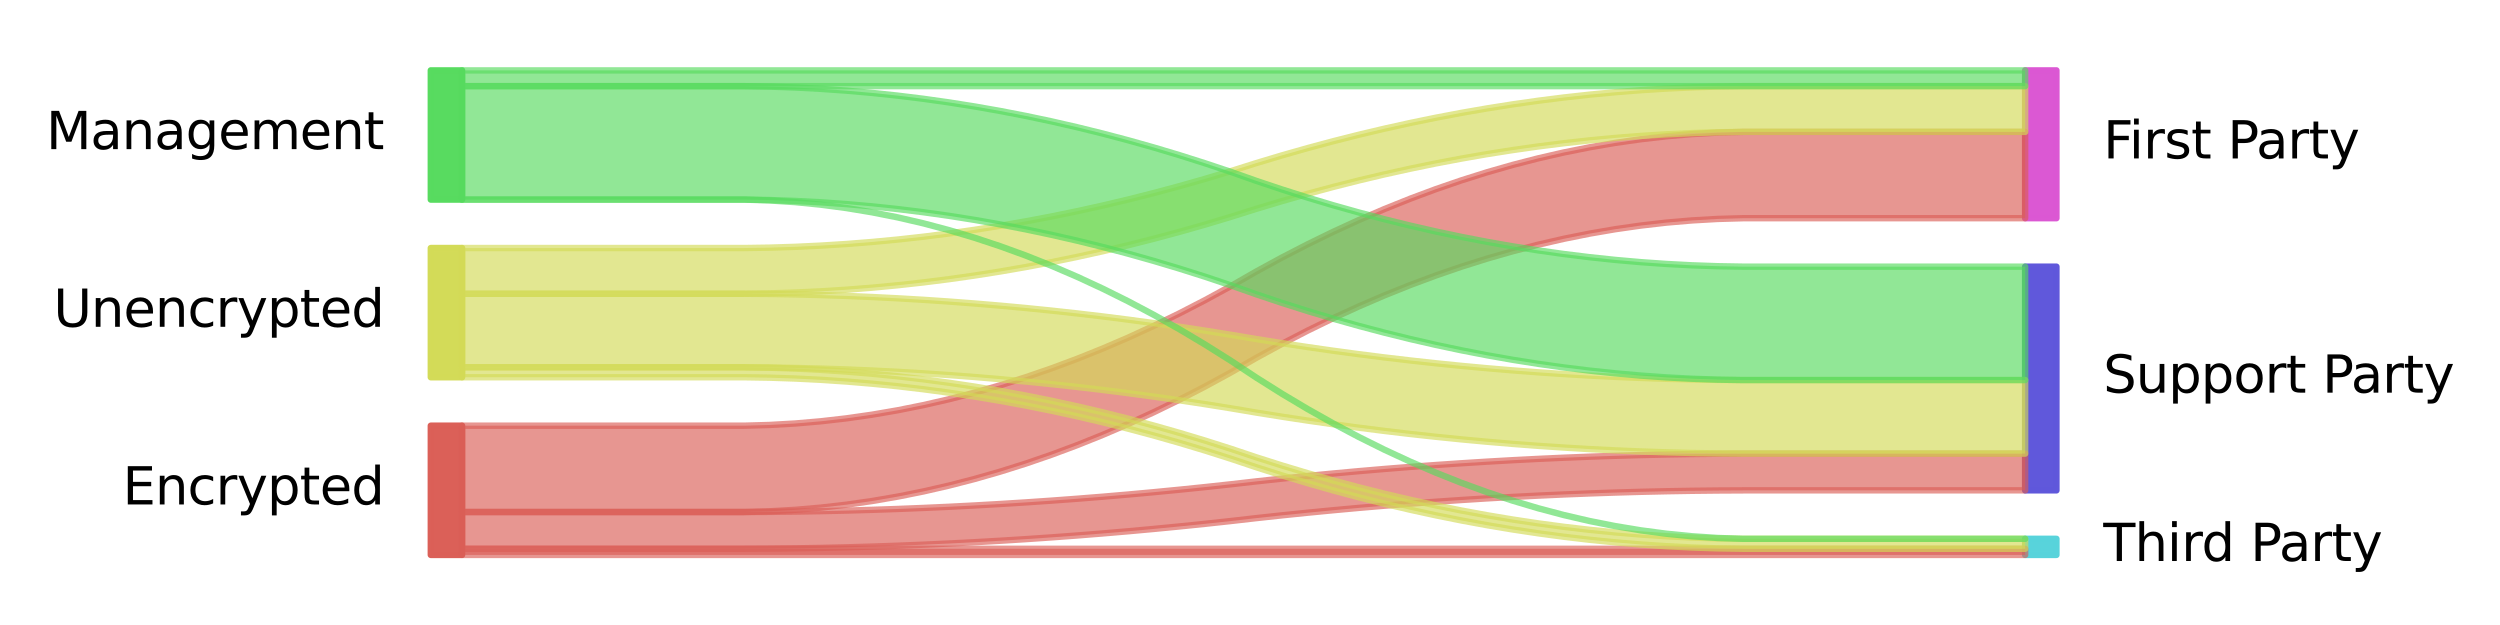 <?xml version="1.0" encoding="utf-8" standalone="no"?>
<!DOCTYPE svg PUBLIC "-//W3C//DTD SVG 1.1//EN"
  "http://www.w3.org/Graphics/SVG/1.1/DTD/svg11.dtd">
<svg xmlns:xlink="http://www.w3.org/1999/xlink" width="390.064pt" height="97.56pt" viewBox="0 0 390.064 97.56" xmlns="http://www.w3.org/2000/svg" version="1.1">
 <defs>
  <style type="text/css">*{stroke-linejoin: round; stroke-linecap: butt}</style>
 </defs>
 <g id="figure_1">
  <g id="patch_1">
   <path d="M 0 97.56 
L 390.064 97.56 
L 390.064 0 
L 0 0 
z
" style="fill: #ffffff"/>
  </g>
  <g id="axes_1">
   <g id="PolyCollection_1">
    <defs>
     <path id="m0145b7dc49" d="M 67.216 -31.14 
L 67.216 -10.98 
L 72.094 -10.98 
L 72.094 -31.14 
L 72.094 -31.14 
L 67.216 -31.14 
z
" style="stroke: #db5f57; stroke-opacity: 0.99"/>
    </defs>
    <g clip-path="url(#pe43ceeb150)">
     <use xlink:href="#m0145b7dc49" x="0" y="97.56" style="fill: #db5f57; fill-opacity: 0.99; stroke: #db5f57; stroke-opacity: 0.99"/>
    </g>
   </g>
   <g id="PolyCollection_2">
    <defs>
     <path id="mb5012586ce" d="M 67.216 -58.86 
L 67.216 -38.7 
L 72.094 -38.7 
L 72.094 -58.86 
L 72.094 -58.86 
L 67.216 -58.86 
z
" style="stroke: #d3db57; stroke-opacity: 0.99"/>
    </defs>
    <g clip-path="url(#pe43ceeb150)">
     <use xlink:href="#mb5012586ce" x="0" y="97.56" style="fill: #d3db57; fill-opacity: 0.99; stroke: #d3db57; stroke-opacity: 0.99"/>
    </g>
   </g>
   <g id="PolyCollection_3">
    <defs>
     <path id="m9c5ad2f40e" d="M 67.216 -86.58 
L 67.216 -66.42 
L 72.094 -66.42 
L 72.094 -86.58 
L 72.094 -86.58 
L 67.216 -86.58 
z
" style="stroke: #57db5f; stroke-opacity: 0.99"/>
    </defs>
    <g clip-path="url(#pe43ceeb150)">
     <use xlink:href="#m9c5ad2f40e" x="0" y="97.56" style="fill: #57db5f; fill-opacity: 0.99; stroke: #57db5f; stroke-opacity: 0.99"/>
    </g>
   </g>
   <g id="PolyCollection_4">
    <defs>
     <path id="mecb49af039" d="M 315.975 -13.491 
L 315.975 -10.98 
L 320.853 -10.98 
L 320.853 -13.491 
L 320.853 -13.491 
L 315.975 -13.491 
z
" style="stroke: #57d3db; stroke-opacity: 0.99"/>
    </defs>
    <g clip-path="url(#pe43ceeb150)">
     <use xlink:href="#mecb49af039" x="0" y="97.56" style="fill: #57d3db; fill-opacity: 0.99; stroke: #57d3db; stroke-opacity: 0.99"/>
    </g>
   </g>
   <g id="PolyCollection_5">
    <defs>
     <path id="mfa05698afe" d="M 315.975 -55.954 
L 315.975 -21.051 
L 320.853 -21.051 
L 320.853 -55.954 
L 320.853 -55.954 
L 315.975 -55.954 
z
" style="stroke: #5f57db; stroke-opacity: 0.99"/>
    </defs>
    <g clip-path="url(#pe43ceeb150)">
     <use xlink:href="#mfa05698afe" x="0" y="97.56" style="fill: #5f57db; fill-opacity: 0.99; stroke: #5f57db; stroke-opacity: 0.99"/>
    </g>
   </g>
   <g id="PolyCollection_6">
    <defs>
     <path id="m0e8ca979e5" d="M 315.975 -86.58 
L 315.975 -63.514 
L 320.853 -63.514 
L 320.853 -86.58 
L 320.853 -86.58 
L 315.975 -86.58 
z
" style="stroke: #db57d3; stroke-opacity: 0.99"/>
    </defs>
    <g clip-path="url(#pe43ceeb150)">
     <use xlink:href="#m0e8ca979e5" x="0" y="97.56" style="fill: #db57d3; fill-opacity: 0.99; stroke: #db57d3; stroke-opacity: 0.99"/>
    </g>
   </g>
   <g id="PolyCollection_7">
    <defs>
     <path id="m58db7913a6" d="M 72.094 -11.937 
L 72.094 -10.98 
L 76.092 -10.98 
L 80.09 -10.98 
L 84.088 -10.98 
L 88.086 -10.98 
L 92.084 -10.98 
L 96.082 -10.98 
L 100.08 -10.98 
L 104.078 -10.98 
L 108.077 -10.98 
L 112.075 -10.98 
L 116.073 -10.98 
L 120.071 -10.98 
L 124.069 -10.98 
L 128.067 -10.98 
L 132.065 -10.98 
L 136.063 -10.98 
L 140.061 -10.98 
L 144.059 -10.98 
L 148.057 -10.98 
L 152.055 -10.98 
L 156.053 -10.98 
L 160.051 -10.98 
L 164.049 -10.98 
L 168.047 -10.98 
L 172.045 -10.98 
L 176.043 -10.98 
L 180.041 -10.98 
L 184.039 -10.98 
L 188.038 -10.98 
L 192.036 -10.98 
L 196.034 -10.98 
L 200.032 -10.98 
L 204.03 -10.98 
L 208.028 -10.98 
L 212.026 -10.98 
L 216.024 -10.98 
L 220.022 -10.98 
L 224.02 -10.98 
L 228.018 -10.98 
L 232.016 -10.98 
L 236.014 -10.98 
L 240.012 -10.98 
L 244.01 -10.98 
L 248.008 -10.98 
L 252.006 -10.98 
L 256.004 -10.98 
L 260.002 -10.98 
L 264.001 -10.98 
L 267.999 -10.98 
L 271.997 -10.98 
L 275.995 -10.98 
L 279.993 -10.98 
L 283.991 -10.98 
L 287.989 -10.98 
L 291.987 -10.98 
L 295.985 -10.98 
L 299.983 -10.98 
L 303.981 -10.98 
L 307.979 -10.98 
L 311.977 -10.98 
L 315.975 -10.98 
L 315.975 -11.937 
L 315.975 -11.937 
L 311.977 -11.937 
L 307.979 -11.937 
L 303.981 -11.937 
L 299.983 -11.937 
L 295.985 -11.937 
L 291.987 -11.937 
L 287.989 -11.937 
L 283.991 -11.937 
L 279.993 -11.937 
L 275.995 -11.937 
L 271.997 -11.937 
L 267.999 -11.937 
L 264.001 -11.937 
L 260.002 -11.937 
L 256.004 -11.937 
L 252.006 -11.937 
L 248.008 -11.937 
L 244.01 -11.937 
L 240.012 -11.937 
L 236.014 -11.937 
L 232.016 -11.937 
L 228.018 -11.937 
L 224.02 -11.937 
L 220.022 -11.937 
L 216.024 -11.937 
L 212.026 -11.937 
L 208.028 -11.937 
L 204.03 -11.937 
L 200.032 -11.937 
L 196.034 -11.937 
L 192.036 -11.937 
L 188.038 -11.937 
L 184.039 -11.937 
L 180.041 -11.937 
L 176.043 -11.937 
L 172.045 -11.937 
L 168.047 -11.937 
L 164.049 -11.937 
L 160.051 -11.937 
L 156.053 -11.937 
L 152.055 -11.937 
L 148.057 -11.937 
L 144.059 -11.937 
L 140.061 -11.937 
L 136.063 -11.937 
L 132.065 -11.937 
L 128.067 -11.937 
L 124.069 -11.937 
L 120.071 -11.937 
L 116.073 -11.937 
L 112.075 -11.937 
L 108.077 -11.937 
L 104.078 -11.937 
L 100.08 -11.937 
L 96.082 -11.937 
L 92.084 -11.937 
L 88.086 -11.937 
L 84.088 -11.937 
L 80.09 -11.937 
L 76.092 -11.937 
L 72.094 -11.937 
z
" style="stroke: #db5f57; stroke-opacity: 0.65"/>
    </defs>
    <g clip-path="url(#pe43ceeb150)">
     <use xlink:href="#m58db7913a6" x="0" y="97.56" style="fill: #db5f57; fill-opacity: 0.65; stroke: #db5f57; stroke-opacity: 0.65"/>
    </g>
   </g>
   <g id="PolyCollection_8">
    <defs>
     <path id="m95c5fb8ae7" d="M 72.094 -17.67 
L 72.094 -11.937 
L 76.092 -11.937 
L 80.09 -11.937 
L 84.088 -11.937 
L 88.086 -11.937 
L 92.084 -11.937 
L 96.082 -11.937 
L 100.08 -11.937 
L 104.078 -11.937 
L 108.077 -11.937 
L 112.075 -11.937 
L 116.073 -11.937 
L 120.071 -11.96 
L 124.069 -12.005 
L 128.067 -12.074 
L 132.065 -12.165 
L 136.063 -12.279 
L 140.061 -12.415 
L 144.059 -12.575 
L 148.057 -12.757 
L 152.055 -12.962 
L 156.053 -13.19 
L 160.051 -13.441 
L 164.049 -13.714 
L 168.047 -14.01 
L 172.045 -14.329 
L 176.043 -14.671 
L 180.041 -15.036 
L 184.039 -15.423 
L 188.038 -15.833 
L 192.036 -16.266 
L 196.034 -16.722 
L 200.032 -17.155 
L 204.03 -17.565 
L 208.028 -17.952 
L 212.026 -18.317 
L 216.024 -18.659 
L 220.022 -18.977 
L 224.02 -19.274 
L 228.018 -19.547 
L 232.016 -19.798 
L 236.014 -20.026 
L 240.012 -20.231 
L 244.01 -20.413 
L 248.008 -20.572 
L 252.006 -20.709 
L 256.004 -20.823 
L 260.002 -20.914 
L 264.001 -20.983 
L 267.999 -21.028 
L 271.997 -21.051 
L 275.995 -21.051 
L 279.993 -21.051 
L 283.991 -21.051 
L 287.989 -21.051 
L 291.987 -21.051 
L 295.985 -21.051 
L 299.983 -21.051 
L 303.981 -21.051 
L 307.979 -21.051 
L 311.977 -21.051 
L 315.975 -21.051 
L 315.975 -26.784 
L 315.975 -26.784 
L 311.977 -26.784 
L 307.979 -26.784 
L 303.981 -26.784 
L 299.983 -26.784 
L 295.985 -26.784 
L 291.987 -26.784 
L 287.989 -26.784 
L 283.991 -26.784 
L 279.993 -26.784 
L 275.995 -26.784 
L 271.997 -26.784 
L 267.999 -26.761 
L 264.001 -26.716 
L 260.002 -26.647 
L 256.004 -26.556 
L 252.006 -26.442 
L 248.008 -26.306 
L 244.01 -26.146 
L 240.012 -25.964 
L 236.014 -25.759 
L 232.016 -25.531 
L 228.018 -25.28 
L 224.02 -25.007 
L 220.022 -24.711 
L 216.024 -24.392 
L 212.026 -24.05 
L 208.028 -23.685 
L 204.03 -23.298 
L 200.032 -22.888 
L 196.034 -22.455 
L 192.036 -21.999 
L 188.038 -21.566 
L 184.039 -21.156 
L 180.041 -20.769 
L 176.043 -20.404 
L 172.045 -20.062 
L 168.047 -19.743 
L 164.049 -19.447 
L 160.051 -19.174 
L 156.053 -18.923 
L 152.055 -18.695 
L 148.057 -18.49 
L 144.059 -18.308 
L 140.061 -18.149 
L 136.063 -18.012 
L 132.065 -17.898 
L 128.067 -17.807 
L 124.069 -17.738 
L 120.071 -17.693 
L 116.073 -17.67 
L 112.075 -17.67 
L 108.077 -17.67 
L 104.078 -17.67 
L 100.08 -17.67 
L 96.082 -17.67 
L 92.084 -17.67 
L 88.086 -17.67 
L 84.088 -17.67 
L 80.09 -17.67 
L 76.092 -17.67 
L 72.094 -17.67 
z
" style="stroke: #db5f57; stroke-opacity: 0.65"/>
    </defs>
    <g clip-path="url(#pe43ceeb150)">
     <use xlink:href="#m95c5fb8ae7" x="0" y="97.56" style="fill: #db5f57; fill-opacity: 0.65; stroke: #db5f57; stroke-opacity: 0.65"/>
    </g>
   </g>
   <g id="PolyCollection_9">
    <defs>
     <path id="m1d2839d4e4" d="M 72.094 -31.14 
L 72.094 -17.67 
L 76.092 -17.67 
L 80.09 -17.67 
L 84.088 -17.67 
L 88.086 -17.67 
L 92.084 -17.67 
L 96.082 -17.67 
L 100.08 -17.67 
L 104.078 -17.67 
L 108.077 -17.67 
L 112.075 -17.67 
L 116.073 -17.67 
L 120.071 -17.785 
L 124.069 -18.014 
L 128.067 -18.358 
L 132.065 -18.816 
L 136.063 -19.389 
L 140.061 -20.077 
L 144.059 -20.879 
L 148.057 -21.796 
L 152.055 -22.827 
L 156.053 -23.974 
L 160.051 -25.234 
L 164.049 -26.61 
L 168.047 -28.1 
L 172.045 -29.704 
L 176.043 -31.423 
L 180.041 -33.257 
L 184.039 -35.205 
L 188.038 -37.268 
L 192.036 -39.446 
L 196.034 -41.738 
L 200.032 -43.916 
L 204.03 -45.979 
L 208.028 -47.927 
L 212.026 -49.761 
L 216.024 -51.48 
L 220.022 -53.085 
L 224.02 -54.575 
L 228.018 -55.95 
L 232.016 -57.211 
L 236.014 -58.357 
L 240.012 -59.388 
L 244.01 -60.305 
L 248.008 -61.107 
L 252.006 -61.795 
L 256.004 -62.368 
L 260.002 -62.827 
L 264.001 -63.17 
L 267.999 -63.4 
L 271.997 -63.514 
L 275.995 -63.514 
L 279.993 -63.514 
L 283.991 -63.514 
L 287.989 -63.514 
L 291.987 -63.514 
L 295.985 -63.514 
L 299.983 -63.514 
L 303.981 -63.514 
L 307.979 -63.514 
L 311.977 -63.514 
L 315.975 -63.514 
L 315.975 -76.984 
L 315.975 -76.984 
L 311.977 -76.984 
L 307.979 -76.984 
L 303.981 -76.984 
L 299.983 -76.984 
L 295.985 -76.984 
L 291.987 -76.984 
L 287.989 -76.984 
L 283.991 -76.984 
L 279.993 -76.984 
L 275.995 -76.984 
L 271.997 -76.984 
L 267.999 -76.87 
L 264.001 -76.64 
L 260.002 -76.297 
L 256.004 -75.838 
L 252.006 -75.265 
L 248.008 -74.577 
L 244.01 -73.775 
L 240.012 -72.858 
L 236.014 -71.827 
L 232.016 -70.681 
L 228.018 -69.42 
L 224.02 -68.045 
L 220.022 -66.555 
L 216.024 -64.95 
L 212.026 -63.231 
L 208.028 -61.397 
L 204.03 -59.449 
L 200.032 -57.386 
L 196.034 -55.208 
L 192.036 -52.916 
L 188.038 -50.738 
L 184.039 -48.675 
L 180.041 -46.727 
L 176.043 -44.893 
L 172.045 -43.174 
L 168.047 -41.57 
L 164.049 -40.08 
L 160.051 -38.704 
L 156.053 -37.444 
L 152.055 -36.297 
L 148.057 -35.266 
L 144.059 -34.349 
L 140.061 -33.547 
L 136.063 -32.859 
L 132.065 -32.286 
L 128.067 -31.828 
L 124.069 -31.484 
L 120.071 -31.255 
L 116.073 -31.14 
L 112.075 -31.14 
L 108.077 -31.14 
L 104.078 -31.14 
L 100.08 -31.14 
L 96.082 -31.14 
L 92.084 -31.14 
L 88.086 -31.14 
L 84.088 -31.14 
L 80.09 -31.14 
L 76.092 -31.14 
L 72.094 -31.14 
z
" style="stroke: #db5f57; stroke-opacity: 0.65"/>
    </defs>
    <g clip-path="url(#pe43ceeb150)">
     <use xlink:href="#m1d2839d4e4" x="0" y="97.56" style="fill: #db5f57; fill-opacity: 0.65; stroke: #db5f57; stroke-opacity: 0.65"/>
    </g>
   </g>
   <g id="PolyCollection_10">
    <defs>
     <path id="mb00c779468" d="M 72.094 -40.254 
L 72.094 -38.7 
L 76.092 -38.7 
L 80.09 -38.7 
L 84.088 -38.7 
L 88.086 -38.7 
L 92.084 -38.7 
L 96.082 -38.7 
L 100.08 -38.7 
L 104.078 -38.7 
L 108.077 -38.7 
L 112.075 -38.7 
L 116.073 -38.7 
L 120.071 -38.633 
L 124.069 -38.499 
L 128.067 -38.299 
L 132.065 -38.031 
L 136.063 -37.696 
L 140.061 -37.295 
L 144.059 -36.827 
L 148.057 -36.291 
L 152.055 -35.689 
L 156.053 -35.02 
L 160.051 -34.284 
L 164.049 -33.481 
L 168.047 -32.611 
L 172.045 -31.675 
L 176.043 -30.671 
L 180.041 -29.601 
L 184.039 -28.463 
L 188.038 -27.259 
L 192.036 -25.988 
L 196.034 -24.649 
L 200.032 -23.378 
L 204.03 -22.174 
L 208.028 -21.036 
L 212.026 -19.966 
L 216.024 -18.962 
L 220.022 -18.026 
L 224.02 -17.156 
L 228.018 -16.353 
L 232.016 -15.617 
L 236.014 -14.948 
L 240.012 -14.346 
L 244.01 -13.81 
L 248.008 -13.342 
L 252.006 -12.941 
L 256.004 -12.606 
L 260.002 -12.338 
L 264.001 -12.138 
L 267.999 -12.004 
L 271.997 -11.937 
L 275.995 -11.937 
L 279.993 -11.937 
L 283.991 -11.937 
L 287.989 -11.937 
L 291.987 -11.937 
L 295.985 -11.937 
L 299.983 -11.937 
L 303.981 -11.937 
L 307.979 -11.937 
L 311.977 -11.937 
L 315.975 -11.937 
L 315.975 -13.491 
L 315.975 -13.491 
L 311.977 -13.491 
L 307.979 -13.491 
L 303.981 -13.491 
L 299.983 -13.491 
L 295.985 -13.491 
L 291.987 -13.491 
L 287.989 -13.491 
L 283.991 -13.491 
L 279.993 -13.491 
L 275.995 -13.491 
L 271.997 -13.491 
L 267.999 -13.558 
L 264.001 -13.692 
L 260.002 -13.892 
L 256.004 -14.16 
L 252.006 -14.495 
L 248.008 -14.896 
L 244.01 -15.364 
L 240.012 -15.9 
L 236.014 -16.502 
L 232.016 -17.171 
L 228.018 -17.907 
L 224.02 -18.71 
L 220.022 -19.58 
L 216.024 -20.516 
L 212.026 -21.52 
L 208.028 -22.59 
L 204.03 -23.728 
L 200.032 -24.932 
L 196.034 -26.203 
L 192.036 -27.542 
L 188.038 -28.813 
L 184.039 -30.017 
L 180.041 -31.155 
L 176.043 -32.225 
L 172.045 -33.229 
L 168.047 -34.165 
L 164.049 -35.035 
L 160.051 -35.838 
L 156.053 -36.574 
L 152.055 -37.243 
L 148.057 -37.845 
L 144.059 -38.381 
L 140.061 -38.849 
L 136.063 -39.25 
L 132.065 -39.585 
L 128.067 -39.853 
L 124.069 -40.053 
L 120.071 -40.187 
L 116.073 -40.254 
L 112.075 -40.254 
L 108.077 -40.254 
L 104.078 -40.254 
L 100.08 -40.254 
L 96.082 -40.254 
L 92.084 -40.254 
L 88.086 -40.254 
L 84.088 -40.254 
L 80.09 -40.254 
L 76.092 -40.254 
L 72.094 -40.254 
z
" style="stroke: #d3db57; stroke-opacity: 0.65"/>
    </defs>
    <g clip-path="url(#pe43ceeb150)">
     <use xlink:href="#mb00c779468" x="0" y="97.56" style="fill: #d3db57; fill-opacity: 0.65; stroke: #d3db57; stroke-opacity: 0.65"/>
    </g>
   </g>
   <g id="PolyCollection_11">
    <defs>
     <path id="mfcd2034992" d="M 72.094 -51.725 
L 72.094 -40.254 
L 76.092 -40.254 
L 80.09 -40.254 
L 84.088 -40.254 
L 88.086 -40.254 
L 92.084 -40.254 
L 96.082 -40.254 
L 100.08 -40.254 
L 104.078 -40.254 
L 108.077 -40.254 
L 112.075 -40.254 
L 116.073 -40.254 
L 120.071 -40.22 
L 124.069 -40.153 
L 128.067 -40.052 
L 132.065 -39.917 
L 136.063 -39.749 
L 140.061 -39.547 
L 144.059 -39.311 
L 148.057 -39.042 
L 152.055 -38.739 
L 156.053 -38.402 
L 160.051 -38.031 
L 164.049 -37.627 
L 168.047 -37.19 
L 172.045 -36.718 
L 176.043 -36.213 
L 180.041 -35.674 
L 184.039 -35.102 
L 188.038 -34.496 
L 192.036 -33.856 
L 196.034 -33.182 
L 200.032 -32.542 
L 204.03 -31.936 
L 208.028 -31.364 
L 212.026 -30.825 
L 216.024 -30.32 
L 220.022 -29.848 
L 224.02 -29.411 
L 228.018 -29.007 
L 232.016 -28.636 
L 236.014 -28.299 
L 240.012 -27.996 
L 244.01 -27.727 
L 248.008 -27.491 
L 252.006 -27.289 
L 256.004 -27.121 
L 260.002 -26.986 
L 264.001 -26.885 
L 267.999 -26.818 
L 271.997 -26.784 
L 275.995 -26.784 
L 279.993 -26.784 
L 283.991 -26.784 
L 287.989 -26.784 
L 291.987 -26.784 
L 295.985 -26.784 
L 299.983 -26.784 
L 303.981 -26.784 
L 307.979 -26.784 
L 311.977 -26.784 
L 315.975 -26.784 
L 315.975 -38.256 
L 315.975 -38.256 
L 311.977 -38.256 
L 307.979 -38.256 
L 303.981 -38.256 
L 299.983 -38.256 
L 295.985 -38.256 
L 291.987 -38.256 
L 287.989 -38.256 
L 283.991 -38.256 
L 279.993 -38.256 
L 275.995 -38.256 
L 271.997 -38.256 
L 267.999 -38.289 
L 264.001 -38.357 
L 260.002 -38.458 
L 256.004 -38.592 
L 252.006 -38.761 
L 248.008 -38.963 
L 244.01 -39.198 
L 240.012 -39.468 
L 236.014 -39.771 
L 232.016 -40.108 
L 228.018 -40.478 
L 224.02 -40.882 
L 220.022 -41.32 
L 216.024 -41.791 
L 212.026 -42.297 
L 208.028 -42.835 
L 204.03 -43.408 
L 200.032 -44.014 
L 196.034 -44.654 
L 192.036 -45.327 
L 188.038 -45.967 
L 184.039 -46.573 
L 180.041 -47.146 
L 176.043 -47.684 
L 172.045 -48.19 
L 168.047 -48.661 
L 164.049 -49.099 
L 160.051 -49.503 
L 156.053 -49.873 
L 152.055 -50.21 
L 148.057 -50.513 
L 144.059 -50.783 
L 140.061 -51.018 
L 136.063 -51.22 
L 132.065 -51.389 
L 128.067 -51.523 
L 124.069 -51.624 
L 120.071 -51.692 
L 116.073 -51.725 
L 112.075 -51.725 
L 108.077 -51.725 
L 104.078 -51.725 
L 100.08 -51.725 
L 96.082 -51.725 
L 92.084 -51.725 
L 88.086 -51.725 
L 84.088 -51.725 
L 80.09 -51.725 
L 76.092 -51.725 
L 72.094 -51.725 
z
" style="stroke: #d3db57; stroke-opacity: 0.65"/>
    </defs>
    <g clip-path="url(#pe43ceeb150)">
     <use xlink:href="#mfcd2034992" x="0" y="97.56" style="fill: #d3db57; fill-opacity: 0.65; stroke: #d3db57; stroke-opacity: 0.65"/>
    </g>
   </g>
   <g id="PolyCollection_12">
    <defs>
     <path id="m8625e25ca9" d="M 72.094 -58.86 
L 72.094 -51.725 
L 76.092 -51.725 
L 80.09 -51.725 
L 84.088 -51.725 
L 88.086 -51.725 
L 92.084 -51.725 
L 96.082 -51.725 
L 100.08 -51.725 
L 104.078 -51.725 
L 108.077 -51.725 
L 112.075 -51.725 
L 116.073 -51.725 
L 120.071 -51.789 
L 124.069 -51.915 
L 128.067 -52.104 
L 132.065 -52.357 
L 136.063 -52.673 
L 140.061 -53.052 
L 144.059 -53.494 
L 148.057 -53.999 
L 152.055 -54.567 
L 156.053 -55.199 
L 160.051 -55.893 
L 164.049 -56.651 
L 168.047 -57.472 
L 172.045 -58.356 
L 176.043 -59.303 
L 180.041 -60.313 
L 184.039 -61.387 
L 188.038 -62.524 
L 192.036 -63.723 
L 196.034 -64.986 
L 200.032 -66.186 
L 204.03 -67.323 
L 208.028 -68.396 
L 212.026 -69.407 
L 216.024 -70.354 
L 220.022 -71.238 
L 224.02 -72.059 
L 228.018 -72.816 
L 232.016 -73.511 
L 236.014 -74.143 
L 240.012 -74.711 
L 244.01 -75.216 
L 248.008 -75.658 
L 252.006 -76.037 
L 256.004 -76.353 
L 260.002 -76.605 
L 264.001 -76.795 
L 267.999 -76.921 
L 271.997 -76.984 
L 275.995 -76.984 
L 279.993 -76.984 
L 283.991 -76.984 
L 287.989 -76.984 
L 291.987 -76.984 
L 295.985 -76.984 
L 299.983 -76.984 
L 303.981 -76.984 
L 307.979 -76.984 
L 311.977 -76.984 
L 315.975 -76.984 
L 315.975 -84.119 
L 315.975 -84.119 
L 311.977 -84.119 
L 307.979 -84.119 
L 303.981 -84.119 
L 299.983 -84.119 
L 295.985 -84.119 
L 291.987 -84.119 
L 287.989 -84.119 
L 283.991 -84.119 
L 279.993 -84.119 
L 275.995 -84.119 
L 271.997 -84.119 
L 267.999 -84.056 
L 264.001 -83.929 
L 260.002 -83.74 
L 256.004 -83.487 
L 252.006 -83.171 
L 248.008 -82.793 
L 244.01 -82.351 
L 240.012 -81.845 
L 236.014 -81.277 
L 232.016 -80.646 
L 228.018 -79.951 
L 224.02 -79.193 
L 220.022 -78.372 
L 216.024 -77.488 
L 212.026 -76.541 
L 208.028 -75.531 
L 204.03 -74.457 
L 200.032 -73.321 
L 196.034 -72.121 
L 192.036 -70.858 
L 188.038 -69.658 
L 184.039 -68.521 
L 180.041 -67.448 
L 176.043 -66.438 
L 172.045 -65.49 
L 168.047 -64.606 
L 164.049 -63.785 
L 160.051 -63.028 
L 156.053 -62.333 
L 152.055 -61.702 
L 148.057 -61.133 
L 144.059 -60.628 
L 140.061 -60.186 
L 136.063 -59.807 
L 132.065 -59.491 
L 128.067 -59.239 
L 124.069 -59.049 
L 120.071 -58.923 
L 116.073 -58.86 
L 112.075 -58.86 
L 108.077 -58.86 
L 104.078 -58.86 
L 100.08 -58.86 
L 96.082 -58.86 
L 92.084 -58.86 
L 88.086 -58.86 
L 84.088 -58.86 
L 80.09 -58.86 
L 76.092 -58.86 
L 72.094 -58.86 
z
" style="stroke: #d3db57; stroke-opacity: 0.65"/>
    </defs>
    <g clip-path="url(#pe43ceeb150)">
     <use xlink:href="#m8625e25ca9" x="0" y="97.56" style="fill: #d3db57; fill-opacity: 0.65; stroke: #d3db57; stroke-opacity: 0.65"/>
    </g>
   </g>
   <g id="PolyCollection_13">
    <defs>
     <path id="m21a3eed43e" d="M 72.094 -66.42 
L 72.094 -66.42 
L 76.092 -66.42 
L 80.09 -66.42 
L 84.088 -66.42 
L 88.086 -66.42 
L 92.084 -66.42 
L 96.082 -66.42 
L 100.08 -66.42 
L 104.078 -66.42 
L 108.077 -66.42 
L 112.075 -66.42 
L 116.073 -66.42 
L 120.071 -66.288 
L 124.069 -66.023 
L 128.067 -65.626 
L 132.065 -65.097 
L 136.063 -64.435 
L 140.061 -63.641 
L 144.059 -62.715 
L 148.057 -61.656 
L 152.055 -60.465 
L 156.053 -59.142 
L 160.051 -57.687 
L 164.049 -56.099 
L 168.047 -54.379 
L 172.045 -52.526 
L 176.043 -50.541 
L 180.041 -48.424 
L 184.039 -46.175 
L 188.038 -43.793 
L 192.036 -41.279 
L 196.034 -38.632 
L 200.032 -36.118 
L 204.03 -33.736 
L 208.028 -31.487 
L 212.026 -29.37 
L 216.024 -27.385 
L 220.022 -25.532 
L 224.02 -23.812 
L 228.018 -22.224 
L 232.016 -20.769 
L 236.014 -19.445 
L 240.012 -18.255 
L 244.01 -17.196 
L 248.008 -16.27 
L 252.006 -15.476 
L 256.004 -14.814 
L 260.002 -14.285 
L 264.001 -13.888 
L 267.999 -13.623 
L 271.997 -13.491 
L 275.995 -13.491 
L 279.993 -13.491 
L 283.991 -13.491 
L 287.989 -13.491 
L 291.987 -13.491 
L 295.985 -13.491 
L 299.983 -13.491 
L 303.981 -13.491 
L 307.979 -13.491 
L 311.977 -13.491 
L 315.975 -13.491 
L 315.975 -13.491 
L 315.975 -13.491 
L 311.977 -13.491 
L 307.979 -13.491 
L 303.981 -13.491 
L 299.983 -13.491 
L 295.985 -13.491 
L 291.987 -13.491 
L 287.989 -13.491 
L 283.991 -13.491 
L 279.993 -13.491 
L 275.995 -13.491 
L 271.997 -13.491 
L 267.999 -13.623 
L 264.001 -13.888 
L 260.002 -14.285 
L 256.004 -14.814 
L 252.006 -15.476 
L 248.008 -16.27 
L 244.01 -17.196 
L 240.012 -18.255 
L 236.014 -19.445 
L 232.016 -20.769 
L 228.018 -22.224 
L 224.02 -23.812 
L 220.022 -25.532 
L 216.024 -27.385 
L 212.026 -29.37 
L 208.028 -31.487 
L 204.03 -33.736 
L 200.032 -36.118 
L 196.034 -38.632 
L 192.036 -41.279 
L 188.038 -43.793 
L 184.039 -46.175 
L 180.041 -48.424 
L 176.043 -50.541 
L 172.045 -52.526 
L 168.047 -54.379 
L 164.049 -56.099 
L 160.051 -57.687 
L 156.053 -59.142 
L 152.055 -60.465 
L 148.057 -61.656 
L 144.059 -62.715 
L 140.061 -63.641 
L 136.063 -64.435 
L 132.065 -65.097 
L 128.067 -65.626 
L 124.069 -66.023 
L 120.071 -66.288 
L 116.073 -66.42 
L 112.075 -66.42 
L 108.077 -66.42 
L 104.078 -66.42 
L 100.08 -66.42 
L 96.082 -66.42 
L 92.084 -66.42 
L 88.086 -66.42 
L 84.088 -66.42 
L 80.09 -66.42 
L 76.092 -66.42 
L 72.094 -66.42 
z
" style="stroke: #57db5f; stroke-opacity: 0.65"/>
    </defs>
    <g clip-path="url(#pe43ceeb150)">
     <use xlink:href="#m21a3eed43e" x="0" y="97.56" style="fill: #57db5f; fill-opacity: 0.65; stroke: #57db5f; stroke-opacity: 0.65"/>
    </g>
   </g>
   <g id="PolyCollection_14">
    <defs>
     <path id="m952b836e32" d="M 72.094 -84.119 
L 72.094 -66.42 
L 76.092 -66.42 
L 80.09 -66.42 
L 84.088 -66.42 
L 88.086 -66.42 
L 92.084 -66.42 
L 96.082 -66.42 
L 100.08 -66.42 
L 104.078 -66.42 
L 108.077 -66.42 
L 112.075 -66.42 
L 116.073 -66.42 
L 120.071 -66.35 
L 124.069 -66.209 
L 128.067 -65.998 
L 132.065 -65.716 
L 136.063 -65.364 
L 140.061 -64.941 
L 144.059 -64.448 
L 148.057 -63.885 
L 152.055 -63.251 
L 156.053 -62.547 
L 160.051 -61.773 
L 164.049 -60.928 
L 168.047 -60.013 
L 172.045 -59.027 
L 176.043 -57.971 
L 180.041 -56.844 
L 184.039 -55.647 
L 188.038 -54.38 
L 192.036 -53.042 
L 196.034 -51.634 
L 200.032 -50.296 
L 204.03 -49.028 
L 208.028 -47.831 
L 212.026 -46.705 
L 216.024 -45.649 
L 220.022 -44.663 
L 224.02 -43.748 
L 228.018 -42.903 
L 232.016 -42.128 
L 236.014 -41.424 
L 240.012 -40.79 
L 244.01 -40.227 
L 248.008 -39.734 
L 252.006 -39.312 
L 256.004 -38.96 
L 260.002 -38.678 
L 264.001 -38.467 
L 267.999 -38.326 
L 271.997 -38.256 
L 275.995 -38.256 
L 279.993 -38.256 
L 283.991 -38.256 
L 287.989 -38.256 
L 291.987 -38.256 
L 295.985 -38.256 
L 299.983 -38.256 
L 303.981 -38.256 
L 307.979 -38.256 
L 311.977 -38.256 
L 315.975 -38.256 
L 315.975 -55.954 
L 315.975 -55.954 
L 311.977 -55.954 
L 307.979 -55.954 
L 303.981 -55.954 
L 299.983 -55.954 
L 295.985 -55.954 
L 291.987 -55.954 
L 287.989 -55.954 
L 283.991 -55.954 
L 279.993 -55.954 
L 275.995 -55.954 
L 271.997 -55.954 
L 267.999 -56.025 
L 264.001 -56.165 
L 260.002 -56.377 
L 256.004 -56.658 
L 252.006 -57.01 
L 248.008 -57.433 
L 244.01 -57.926 
L 240.012 -58.489 
L 236.014 -59.123 
L 232.016 -59.827 
L 228.018 -60.601 
L 224.02 -61.446 
L 220.022 -62.362 
L 216.024 -63.347 
L 212.026 -64.404 
L 208.028 -65.53 
L 204.03 -66.727 
L 200.032 -67.995 
L 196.034 -69.332 
L 192.036 -70.741 
L 188.038 -72.078 
L 184.039 -73.346 
L 180.041 -74.543 
L 176.043 -75.669 
L 172.045 -76.726 
L 168.047 -77.711 
L 164.049 -78.627 
L 160.051 -79.472 
L 156.053 -80.246 
L 152.055 -80.95 
L 148.057 -81.584 
L 144.059 -82.147 
L 140.061 -82.64 
L 136.063 -83.063 
L 132.065 -83.415 
L 128.067 -83.696 
L 124.069 -83.907 
L 120.071 -84.048 
L 116.073 -84.119 
L 112.075 -84.119 
L 108.077 -84.119 
L 104.078 -84.119 
L 100.08 -84.119 
L 96.082 -84.119 
L 92.084 -84.119 
L 88.086 -84.119 
L 84.088 -84.119 
L 80.09 -84.119 
L 76.092 -84.119 
L 72.094 -84.119 
z
" style="stroke: #57db5f; stroke-opacity: 0.65"/>
    </defs>
    <g clip-path="url(#pe43ceeb150)">
     <use xlink:href="#m952b836e32" x="0" y="97.56" style="fill: #57db5f; fill-opacity: 0.65; stroke: #57db5f; stroke-opacity: 0.65"/>
    </g>
   </g>
   <g id="PolyCollection_15">
    <defs>
     <path id="mc450c3a99f" d="M 72.094 -86.58 
L 72.094 -84.119 
L 76.092 -84.119 
L 80.09 -84.119 
L 84.088 -84.119 
L 88.086 -84.119 
L 92.084 -84.119 
L 96.082 -84.119 
L 100.08 -84.119 
L 104.078 -84.119 
L 108.077 -84.119 
L 112.075 -84.119 
L 116.073 -84.119 
L 120.071 -84.119 
L 124.069 -84.119 
L 128.067 -84.119 
L 132.065 -84.119 
L 136.063 -84.119 
L 140.061 -84.119 
L 144.059 -84.119 
L 148.057 -84.119 
L 152.055 -84.119 
L 156.053 -84.119 
L 160.051 -84.119 
L 164.049 -84.119 
L 168.047 -84.119 
L 172.045 -84.119 
L 176.043 -84.119 
L 180.041 -84.119 
L 184.039 -84.119 
L 188.038 -84.119 
L 192.036 -84.119 
L 196.034 -84.119 
L 200.032 -84.119 
L 204.03 -84.119 
L 208.028 -84.119 
L 212.026 -84.119 
L 216.024 -84.119 
L 220.022 -84.119 
L 224.02 -84.119 
L 228.018 -84.119 
L 232.016 -84.119 
L 236.014 -84.119 
L 240.012 -84.119 
L 244.01 -84.119 
L 248.008 -84.119 
L 252.006 -84.119 
L 256.004 -84.119 
L 260.002 -84.119 
L 264.001 -84.119 
L 267.999 -84.119 
L 271.997 -84.119 
L 275.995 -84.119 
L 279.993 -84.119 
L 283.991 -84.119 
L 287.989 -84.119 
L 291.987 -84.119 
L 295.985 -84.119 
L 299.983 -84.119 
L 303.981 -84.119 
L 307.979 -84.119 
L 311.977 -84.119 
L 315.975 -84.119 
L 315.975 -86.58 
L 315.975 -86.58 
L 311.977 -86.58 
L 307.979 -86.58 
L 303.981 -86.58 
L 299.983 -86.58 
L 295.985 -86.58 
L 291.987 -86.58 
L 287.989 -86.58 
L 283.991 -86.58 
L 279.993 -86.58 
L 275.995 -86.58 
L 271.997 -86.58 
L 267.999 -86.58 
L 264.001 -86.58 
L 260.002 -86.58 
L 256.004 -86.58 
L 252.006 -86.58 
L 248.008 -86.58 
L 244.01 -86.58 
L 240.012 -86.58 
L 236.014 -86.58 
L 232.016 -86.58 
L 228.018 -86.58 
L 224.02 -86.58 
L 220.022 -86.58 
L 216.024 -86.58 
L 212.026 -86.58 
L 208.028 -86.58 
L 204.03 -86.58 
L 200.032 -86.58 
L 196.034 -86.58 
L 192.036 -86.58 
L 188.038 -86.58 
L 184.039 -86.58 
L 180.041 -86.58 
L 176.043 -86.58 
L 172.045 -86.58 
L 168.047 -86.58 
L 164.049 -86.58 
L 160.051 -86.58 
L 156.053 -86.58 
L 152.055 -86.58 
L 148.057 -86.58 
L 144.059 -86.58 
L 140.061 -86.58 
L 136.063 -86.58 
L 132.065 -86.58 
L 128.067 -86.58 
L 124.069 -86.58 
L 120.071 -86.58 
L 116.073 -86.58 
L 112.075 -86.58 
L 108.077 -86.58 
L 104.078 -86.58 
L 100.08 -86.58 
L 96.082 -86.58 
L 92.084 -86.58 
L 88.086 -86.58 
L 84.088 -86.58 
L 80.09 -86.58 
L 76.092 -86.58 
L 72.094 -86.58 
z
" style="stroke: #57db5f; stroke-opacity: 0.65"/>
    </defs>
    <g clip-path="url(#pe43ceeb150)">
     <use xlink:href="#mc450c3a99f" x="0" y="97.56" style="fill: #57db5f; fill-opacity: 0.65; stroke: #57db5f; stroke-opacity: 0.65"/>
    </g>
   </g>
   <g id="text_1">
    <!-- Encrypted -->
    <g transform="translate(19.136 78.707) scale(0.08 -0.08)">
     <defs>
      <path id="DejaVuSans-45" d="M 628 4666 
L 3578 4666 
L 3578 4134 
L 1259 4134 
L 1259 2753 
L 3481 2753 
L 3481 2222 
L 1259 2222 
L 1259 531 
L 3634 531 
L 3634 0 
L 628 0 
L 628 4666 
z
" transform="scale(0.016)"/>
      <path id="DejaVuSans-6e" d="M 3513 2113 
L 3513 0 
L 2938 0 
L 2938 2094 
Q 2938 2591 2744 2837 
Q 2550 3084 2163 3084 
Q 1697 3084 1428 2787 
Q 1159 2491 1159 1978 
L 1159 0 
L 581 0 
L 581 3500 
L 1159 3500 
L 1159 2956 
Q 1366 3272 1645 3428 
Q 1925 3584 2291 3584 
Q 2894 3584 3203 3211 
Q 3513 2838 3513 2113 
z
" transform="scale(0.016)"/>
      <path id="DejaVuSans-63" d="M 3122 3366 
L 3122 2828 
Q 2878 2963 2633 3030 
Q 2388 3097 2138 3097 
Q 1578 3097 1268 2742 
Q 959 2388 959 1747 
Q 959 1106 1268 751 
Q 1578 397 2138 397 
Q 2388 397 2633 464 
Q 2878 531 3122 666 
L 3122 134 
Q 2881 22 2623 -34 
Q 2366 -91 2075 -91 
Q 1284 -91 818 406 
Q 353 903 353 1747 
Q 353 2603 823 3093 
Q 1294 3584 2113 3584 
Q 2378 3584 2631 3529 
Q 2884 3475 3122 3366 
z
" transform="scale(0.016)"/>
      <path id="DejaVuSans-72" d="M 2631 2963 
Q 2534 3019 2420 3045 
Q 2306 3072 2169 3072 
Q 1681 3072 1420 2755 
Q 1159 2438 1159 1844 
L 1159 0 
L 581 0 
L 581 3500 
L 1159 3500 
L 1159 2956 
Q 1341 3275 1631 3429 
Q 1922 3584 2338 3584 
Q 2397 3584 2469 3576 
Q 2541 3569 2628 3553 
L 2631 2963 
z
" transform="scale(0.016)"/>
      <path id="DejaVuSans-79" d="M 2059 -325 
Q 1816 -950 1584 -1140 
Q 1353 -1331 966 -1331 
L 506 -1331 
L 506 -850 
L 844 -850 
Q 1081 -850 1212 -737 
Q 1344 -625 1503 -206 
L 1606 56 
L 191 3500 
L 800 3500 
L 1894 763 
L 2988 3500 
L 3597 3500 
L 2059 -325 
z
" transform="scale(0.016)"/>
      <path id="DejaVuSans-70" d="M 1159 525 
L 1159 -1331 
L 581 -1331 
L 581 3500 
L 1159 3500 
L 1159 2969 
Q 1341 3281 1617 3432 
Q 1894 3584 2278 3584 
Q 2916 3584 3314 3078 
Q 3713 2572 3713 1747 
Q 3713 922 3314 415 
Q 2916 -91 2278 -91 
Q 1894 -91 1617 61 
Q 1341 213 1159 525 
z
M 3116 1747 
Q 3116 2381 2855 2742 
Q 2594 3103 2138 3103 
Q 1681 3103 1420 2742 
Q 1159 2381 1159 1747 
Q 1159 1113 1420 752 
Q 1681 391 2138 391 
Q 2594 391 2855 752 
Q 3116 1113 3116 1747 
z
" transform="scale(0.016)"/>
      <path id="DejaVuSans-74" d="M 1172 4494 
L 1172 3500 
L 2356 3500 
L 2356 3053 
L 1172 3053 
L 1172 1153 
Q 1172 725 1289 603 
Q 1406 481 1766 481 
L 2356 481 
L 2356 0 
L 1766 0 
Q 1100 0 847 248 
Q 594 497 594 1153 
L 594 3053 
L 172 3053 
L 172 3500 
L 594 3500 
L 594 4494 
L 1172 4494 
z
" transform="scale(0.016)"/>
      <path id="DejaVuSans-65" d="M 3597 1894 
L 3597 1613 
L 953 1613 
Q 991 1019 1311 708 
Q 1631 397 2203 397 
Q 2534 397 2845 478 
Q 3156 559 3463 722 
L 3463 178 
Q 3153 47 2828 -22 
Q 2503 -91 2169 -91 
Q 1331 -91 842 396 
Q 353 884 353 1716 
Q 353 2575 817 3079 
Q 1281 3584 2069 3584 
Q 2775 3584 3186 3129 
Q 3597 2675 3597 1894 
z
M 3022 2063 
Q 3016 2534 2758 2815 
Q 2500 3097 2075 3097 
Q 1594 3097 1305 2825 
Q 1016 2553 972 2059 
L 3022 2063 
z
" transform="scale(0.016)"/>
      <path id="DejaVuSans-64" d="M 2906 2969 
L 2906 4863 
L 3481 4863 
L 3481 0 
L 2906 0 
L 2906 525 
Q 2725 213 2448 61 
Q 2172 -91 1784 -91 
Q 1150 -91 751 415 
Q 353 922 353 1747 
Q 353 2572 751 3078 
Q 1150 3584 1784 3584 
Q 2172 3584 2448 3432 
Q 2725 3281 2906 2969 
z
M 947 1747 
Q 947 1113 1208 752 
Q 1469 391 1925 391 
Q 2381 391 2643 752 
Q 2906 1113 2906 1747 
Q 2906 2381 2643 2742 
Q 2381 3103 1925 3103 
Q 1469 3103 1208 2742 
Q 947 2381 947 1747 
z
" transform="scale(0.016)"/>
     </defs>
     <use xlink:href="#DejaVuSans-45"/>
     <use xlink:href="#DejaVuSans-6e" x="63.184"/>
     <use xlink:href="#DejaVuSans-63" x="126.562"/>
     <use xlink:href="#DejaVuSans-72" x="181.543"/>
     <use xlink:href="#DejaVuSans-79" x="222.656"/>
     <use xlink:href="#DejaVuSans-70" x="281.836"/>
     <use xlink:href="#DejaVuSans-74" x="345.312"/>
     <use xlink:href="#DejaVuSans-65" x="384.521"/>
     <use xlink:href="#DejaVuSans-64" x="446.045"/>
    </g>
   </g>
   <g id="text_2">
    <!-- Unencrypted -->
    <g transform="translate(8.344 50.987) scale(0.08 -0.08)">
     <defs>
      <path id="DejaVuSans-55" d="M 556 4666 
L 1191 4666 
L 1191 1831 
Q 1191 1081 1462 751 
Q 1734 422 2344 422 
Q 2950 422 3222 751 
Q 3494 1081 3494 1831 
L 3494 4666 
L 4128 4666 
L 4128 1753 
Q 4128 841 3676 375 
Q 3225 -91 2344 -91 
Q 1459 -91 1007 375 
Q 556 841 556 1753 
L 556 4666 
z
" transform="scale(0.016)"/>
     </defs>
     <use xlink:href="#DejaVuSans-55"/>
     <use xlink:href="#DejaVuSans-6e" x="73.193"/>
     <use xlink:href="#DejaVuSans-65" x="136.572"/>
     <use xlink:href="#DejaVuSans-6e" x="198.096"/>
     <use xlink:href="#DejaVuSans-63" x="261.475"/>
     <use xlink:href="#DejaVuSans-72" x="316.455"/>
     <use xlink:href="#DejaVuSans-79" x="357.568"/>
     <use xlink:href="#DejaVuSans-70" x="416.748"/>
     <use xlink:href="#DejaVuSans-74" x="480.225"/>
     <use xlink:href="#DejaVuSans-65" x="519.434"/>
     <use xlink:href="#DejaVuSans-64" x="580.957"/>
    </g>
   </g>
   <g id="text_3">
    <!-- Management -->
    <g transform="translate(7.2 23.267) scale(0.08 -0.08)">
     <defs>
      <path id="DejaVuSans-4d" d="M 628 4666 
L 1569 4666 
L 2759 1491 
L 3956 4666 
L 4897 4666 
L 4897 0 
L 4281 0 
L 4281 4097 
L 3078 897 
L 2444 897 
L 1241 4097 
L 1241 0 
L 628 0 
L 628 4666 
z
" transform="scale(0.016)"/>
      <path id="DejaVuSans-61" d="M 2194 1759 
Q 1497 1759 1228 1600 
Q 959 1441 959 1056 
Q 959 750 1161 570 
Q 1363 391 1709 391 
Q 2188 391 2477 730 
Q 2766 1069 2766 1631 
L 2766 1759 
L 2194 1759 
z
M 3341 1997 
L 3341 0 
L 2766 0 
L 2766 531 
Q 2569 213 2275 61 
Q 1981 -91 1556 -91 
Q 1019 -91 701 211 
Q 384 513 384 1019 
Q 384 1609 779 1909 
Q 1175 2209 1959 2209 
L 2766 2209 
L 2766 2266 
Q 2766 2663 2505 2880 
Q 2244 3097 1772 3097 
Q 1472 3097 1187 3025 
Q 903 2953 641 2809 
L 641 3341 
Q 956 3463 1253 3523 
Q 1550 3584 1831 3584 
Q 2591 3584 2966 3190 
Q 3341 2797 3341 1997 
z
" transform="scale(0.016)"/>
      <path id="DejaVuSans-67" d="M 2906 1791 
Q 2906 2416 2648 2759 
Q 2391 3103 1925 3103 
Q 1463 3103 1205 2759 
Q 947 2416 947 1791 
Q 947 1169 1205 825 
Q 1463 481 1925 481 
Q 2391 481 2648 825 
Q 2906 1169 2906 1791 
z
M 3481 434 
Q 3481 -459 3084 -895 
Q 2688 -1331 1869 -1331 
Q 1566 -1331 1297 -1286 
Q 1028 -1241 775 -1147 
L 775 -588 
Q 1028 -725 1275 -790 
Q 1522 -856 1778 -856 
Q 2344 -856 2625 -561 
Q 2906 -266 2906 331 
L 2906 616 
Q 2728 306 2450 153 
Q 2172 0 1784 0 
Q 1141 0 747 490 
Q 353 981 353 1791 
Q 353 2603 747 3093 
Q 1141 3584 1784 3584 
Q 2172 3584 2450 3431 
Q 2728 3278 2906 2969 
L 2906 3500 
L 3481 3500 
L 3481 434 
z
" transform="scale(0.016)"/>
      <path id="DejaVuSans-6d" d="M 3328 2828 
Q 3544 3216 3844 3400 
Q 4144 3584 4550 3584 
Q 5097 3584 5394 3201 
Q 5691 2819 5691 2113 
L 5691 0 
L 5113 0 
L 5113 2094 
Q 5113 2597 4934 2840 
Q 4756 3084 4391 3084 
Q 3944 3084 3684 2787 
Q 3425 2491 3425 1978 
L 3425 0 
L 2847 0 
L 2847 2094 
Q 2847 2600 2669 2842 
Q 2491 3084 2119 3084 
Q 1678 3084 1418 2786 
Q 1159 2488 1159 1978 
L 1159 0 
L 581 0 
L 581 3500 
L 1159 3500 
L 1159 2956 
Q 1356 3278 1631 3431 
Q 1906 3584 2284 3584 
Q 2666 3584 2933 3390 
Q 3200 3197 3328 2828 
z
" transform="scale(0.016)"/>
     </defs>
     <use xlink:href="#DejaVuSans-4d"/>
     <use xlink:href="#DejaVuSans-61" x="86.279"/>
     <use xlink:href="#DejaVuSans-6e" x="147.559"/>
     <use xlink:href="#DejaVuSans-61" x="210.938"/>
     <use xlink:href="#DejaVuSans-67" x="272.217"/>
     <use xlink:href="#DejaVuSans-65" x="335.693"/>
     <use xlink:href="#DejaVuSans-6d" x="397.217"/>
     <use xlink:href="#DejaVuSans-65" x="494.629"/>
     <use xlink:href="#DejaVuSans-6e" x="556.152"/>
     <use xlink:href="#DejaVuSans-74" x="619.531"/>
    </g>
   </g>
   <g id="text_4">
    <!-- Third Party -->
    <g transform="translate(328.169 87.532) scale(0.08 -0.08)">
     <defs>
      <path id="DejaVuSans-54" d="M -19 4666 
L 3928 4666 
L 3928 4134 
L 2272 4134 
L 2272 0 
L 1638 0 
L 1638 4134 
L -19 4134 
L -19 4666 
z
" transform="scale(0.016)"/>
      <path id="DejaVuSans-68" d="M 3513 2113 
L 3513 0 
L 2938 0 
L 2938 2094 
Q 2938 2591 2744 2837 
Q 2550 3084 2163 3084 
Q 1697 3084 1428 2787 
Q 1159 2491 1159 1978 
L 1159 0 
L 581 0 
L 581 4863 
L 1159 4863 
L 1159 2956 
Q 1366 3272 1645 3428 
Q 1925 3584 2291 3584 
Q 2894 3584 3203 3211 
Q 3513 2838 3513 2113 
z
" transform="scale(0.016)"/>
      <path id="DejaVuSans-69" d="M 603 3500 
L 1178 3500 
L 1178 0 
L 603 0 
L 603 3500 
z
M 603 4863 
L 1178 4863 
L 1178 4134 
L 603 4134 
L 603 4863 
z
" transform="scale(0.016)"/>
      <path id="DejaVuSans-20" transform="scale(0.016)"/>
      <path id="DejaVuSans-50" d="M 1259 4147 
L 1259 2394 
L 2053 2394 
Q 2494 2394 2734 2622 
Q 2975 2850 2975 3272 
Q 2975 3691 2734 3919 
Q 2494 4147 2053 4147 
L 1259 4147 
z
M 628 4666 
L 2053 4666 
Q 2838 4666 3239 4311 
Q 3641 3956 3641 3272 
Q 3641 2581 3239 2228 
Q 2838 1875 2053 1875 
L 1259 1875 
L 1259 0 
L 628 0 
L 628 4666 
z
" transform="scale(0.016)"/>
     </defs>
     <use xlink:href="#DejaVuSans-54"/>
     <use xlink:href="#DejaVuSans-68" x="61.084"/>
     <use xlink:href="#DejaVuSans-69" x="124.463"/>
     <use xlink:href="#DejaVuSans-72" x="152.246"/>
     <use xlink:href="#DejaVuSans-64" x="191.609"/>
     <use xlink:href="#DejaVuSans-20" x="255.086"/>
     <use xlink:href="#DejaVuSans-50" x="286.873"/>
     <use xlink:href="#DejaVuSans-61" x="342.676"/>
     <use xlink:href="#DejaVuSans-72" x="403.955"/>
     <use xlink:href="#DejaVuSans-74" x="445.068"/>
     <use xlink:href="#DejaVuSans-79" x="484.277"/>
    </g>
   </g>
   <g id="text_5">
    <!-- Support Party -->
    <g transform="translate(328.169 61.265) scale(0.08 -0.08)">
     <defs>
      <path id="DejaVuSans-53" d="M 3425 4513 
L 3425 3897 
Q 3066 4069 2747 4153 
Q 2428 4238 2131 4238 
Q 1616 4238 1336 4038 
Q 1056 3838 1056 3469 
Q 1056 3159 1242 3001 
Q 1428 2844 1947 2747 
L 2328 2669 
Q 3034 2534 3370 2195 
Q 3706 1856 3706 1288 
Q 3706 609 3251 259 
Q 2797 -91 1919 -91 
Q 1588 -91 1214 -16 
Q 841 59 441 206 
L 441 856 
Q 825 641 1194 531 
Q 1563 422 1919 422 
Q 2459 422 2753 634 
Q 3047 847 3047 1241 
Q 3047 1584 2836 1778 
Q 2625 1972 2144 2069 
L 1759 2144 
Q 1053 2284 737 2584 
Q 422 2884 422 3419 
Q 422 4038 858 4394 
Q 1294 4750 2059 4750 
Q 2388 4750 2728 4690 
Q 3069 4631 3425 4513 
z
" transform="scale(0.016)"/>
      <path id="DejaVuSans-75" d="M 544 1381 
L 544 3500 
L 1119 3500 
L 1119 1403 
Q 1119 906 1312 657 
Q 1506 409 1894 409 
Q 2359 409 2629 706 
Q 2900 1003 2900 1516 
L 2900 3500 
L 3475 3500 
L 3475 0 
L 2900 0 
L 2900 538 
Q 2691 219 2414 64 
Q 2138 -91 1772 -91 
Q 1169 -91 856 284 
Q 544 659 544 1381 
z
M 1991 3584 
L 1991 3584 
z
" transform="scale(0.016)"/>
      <path id="DejaVuSans-6f" d="M 1959 3097 
Q 1497 3097 1228 2736 
Q 959 2375 959 1747 
Q 959 1119 1226 758 
Q 1494 397 1959 397 
Q 2419 397 2687 759 
Q 2956 1122 2956 1747 
Q 2956 2369 2687 2733 
Q 2419 3097 1959 3097 
z
M 1959 3584 
Q 2709 3584 3137 3096 
Q 3566 2609 3566 1747 
Q 3566 888 3137 398 
Q 2709 -91 1959 -91 
Q 1206 -91 779 398 
Q 353 888 353 1747 
Q 353 2609 779 3096 
Q 1206 3584 1959 3584 
z
" transform="scale(0.016)"/>
     </defs>
     <use xlink:href="#DejaVuSans-53"/>
     <use xlink:href="#DejaVuSans-75" x="63.477"/>
     <use xlink:href="#DejaVuSans-70" x="126.855"/>
     <use xlink:href="#DejaVuSans-70" x="190.332"/>
     <use xlink:href="#DejaVuSans-6f" x="253.809"/>
     <use xlink:href="#DejaVuSans-72" x="314.99"/>
     <use xlink:href="#DejaVuSans-74" x="356.104"/>
     <use xlink:href="#DejaVuSans-20" x="395.312"/>
     <use xlink:href="#DejaVuSans-50" x="427.1"/>
     <use xlink:href="#DejaVuSans-61" x="482.902"/>
     <use xlink:href="#DejaVuSans-72" x="544.182"/>
     <use xlink:href="#DejaVuSans-74" x="585.295"/>
     <use xlink:href="#DejaVuSans-79" x="624.504"/>
    </g>
   </g>
   <g id="text_6">
    <!-- First Party -->
    <g transform="translate(328.169 24.72) scale(0.08 -0.08)">
     <defs>
      <path id="DejaVuSans-46" d="M 628 4666 
L 3309 4666 
L 3309 4134 
L 1259 4134 
L 1259 2759 
L 3109 2759 
L 3109 2228 
L 1259 2228 
L 1259 0 
L 628 0 
L 628 4666 
z
" transform="scale(0.016)"/>
      <path id="DejaVuSans-73" d="M 2834 3397 
L 2834 2853 
Q 2591 2978 2328 3040 
Q 2066 3103 1784 3103 
Q 1356 3103 1142 2972 
Q 928 2841 928 2578 
Q 928 2378 1081 2264 
Q 1234 2150 1697 2047 
L 1894 2003 
Q 2506 1872 2764 1633 
Q 3022 1394 3022 966 
Q 3022 478 2636 193 
Q 2250 -91 1575 -91 
Q 1294 -91 989 -36 
Q 684 19 347 128 
L 347 722 
Q 666 556 975 473 
Q 1284 391 1588 391 
Q 1994 391 2212 530 
Q 2431 669 2431 922 
Q 2431 1156 2273 1281 
Q 2116 1406 1581 1522 
L 1381 1569 
Q 847 1681 609 1914 
Q 372 2147 372 2553 
Q 372 3047 722 3315 
Q 1072 3584 1716 3584 
Q 2034 3584 2315 3537 
Q 2597 3491 2834 3397 
z
" transform="scale(0.016)"/>
     </defs>
     <use xlink:href="#DejaVuSans-46"/>
     <use xlink:href="#DejaVuSans-69" x="50.27"/>
     <use xlink:href="#DejaVuSans-72" x="78.053"/>
     <use xlink:href="#DejaVuSans-73" x="119.166"/>
     <use xlink:href="#DejaVuSans-74" x="171.266"/>
     <use xlink:href="#DejaVuSans-20" x="210.475"/>
     <use xlink:href="#DejaVuSans-50" x="242.262"/>
     <use xlink:href="#DejaVuSans-61" x="298.064"/>
     <use xlink:href="#DejaVuSans-72" x="359.344"/>
     <use xlink:href="#DejaVuSans-74" x="400.457"/>
     <use xlink:href="#DejaVuSans-79" x="439.666"/>
    </g>
   </g>
  </g>
 </g>
 <defs>
  <clipPath id="pe43ceeb150">
   <rect x="54.535" y="7.2" width="279" height="83.16"/>
  </clipPath>
 </defs>
</svg>
